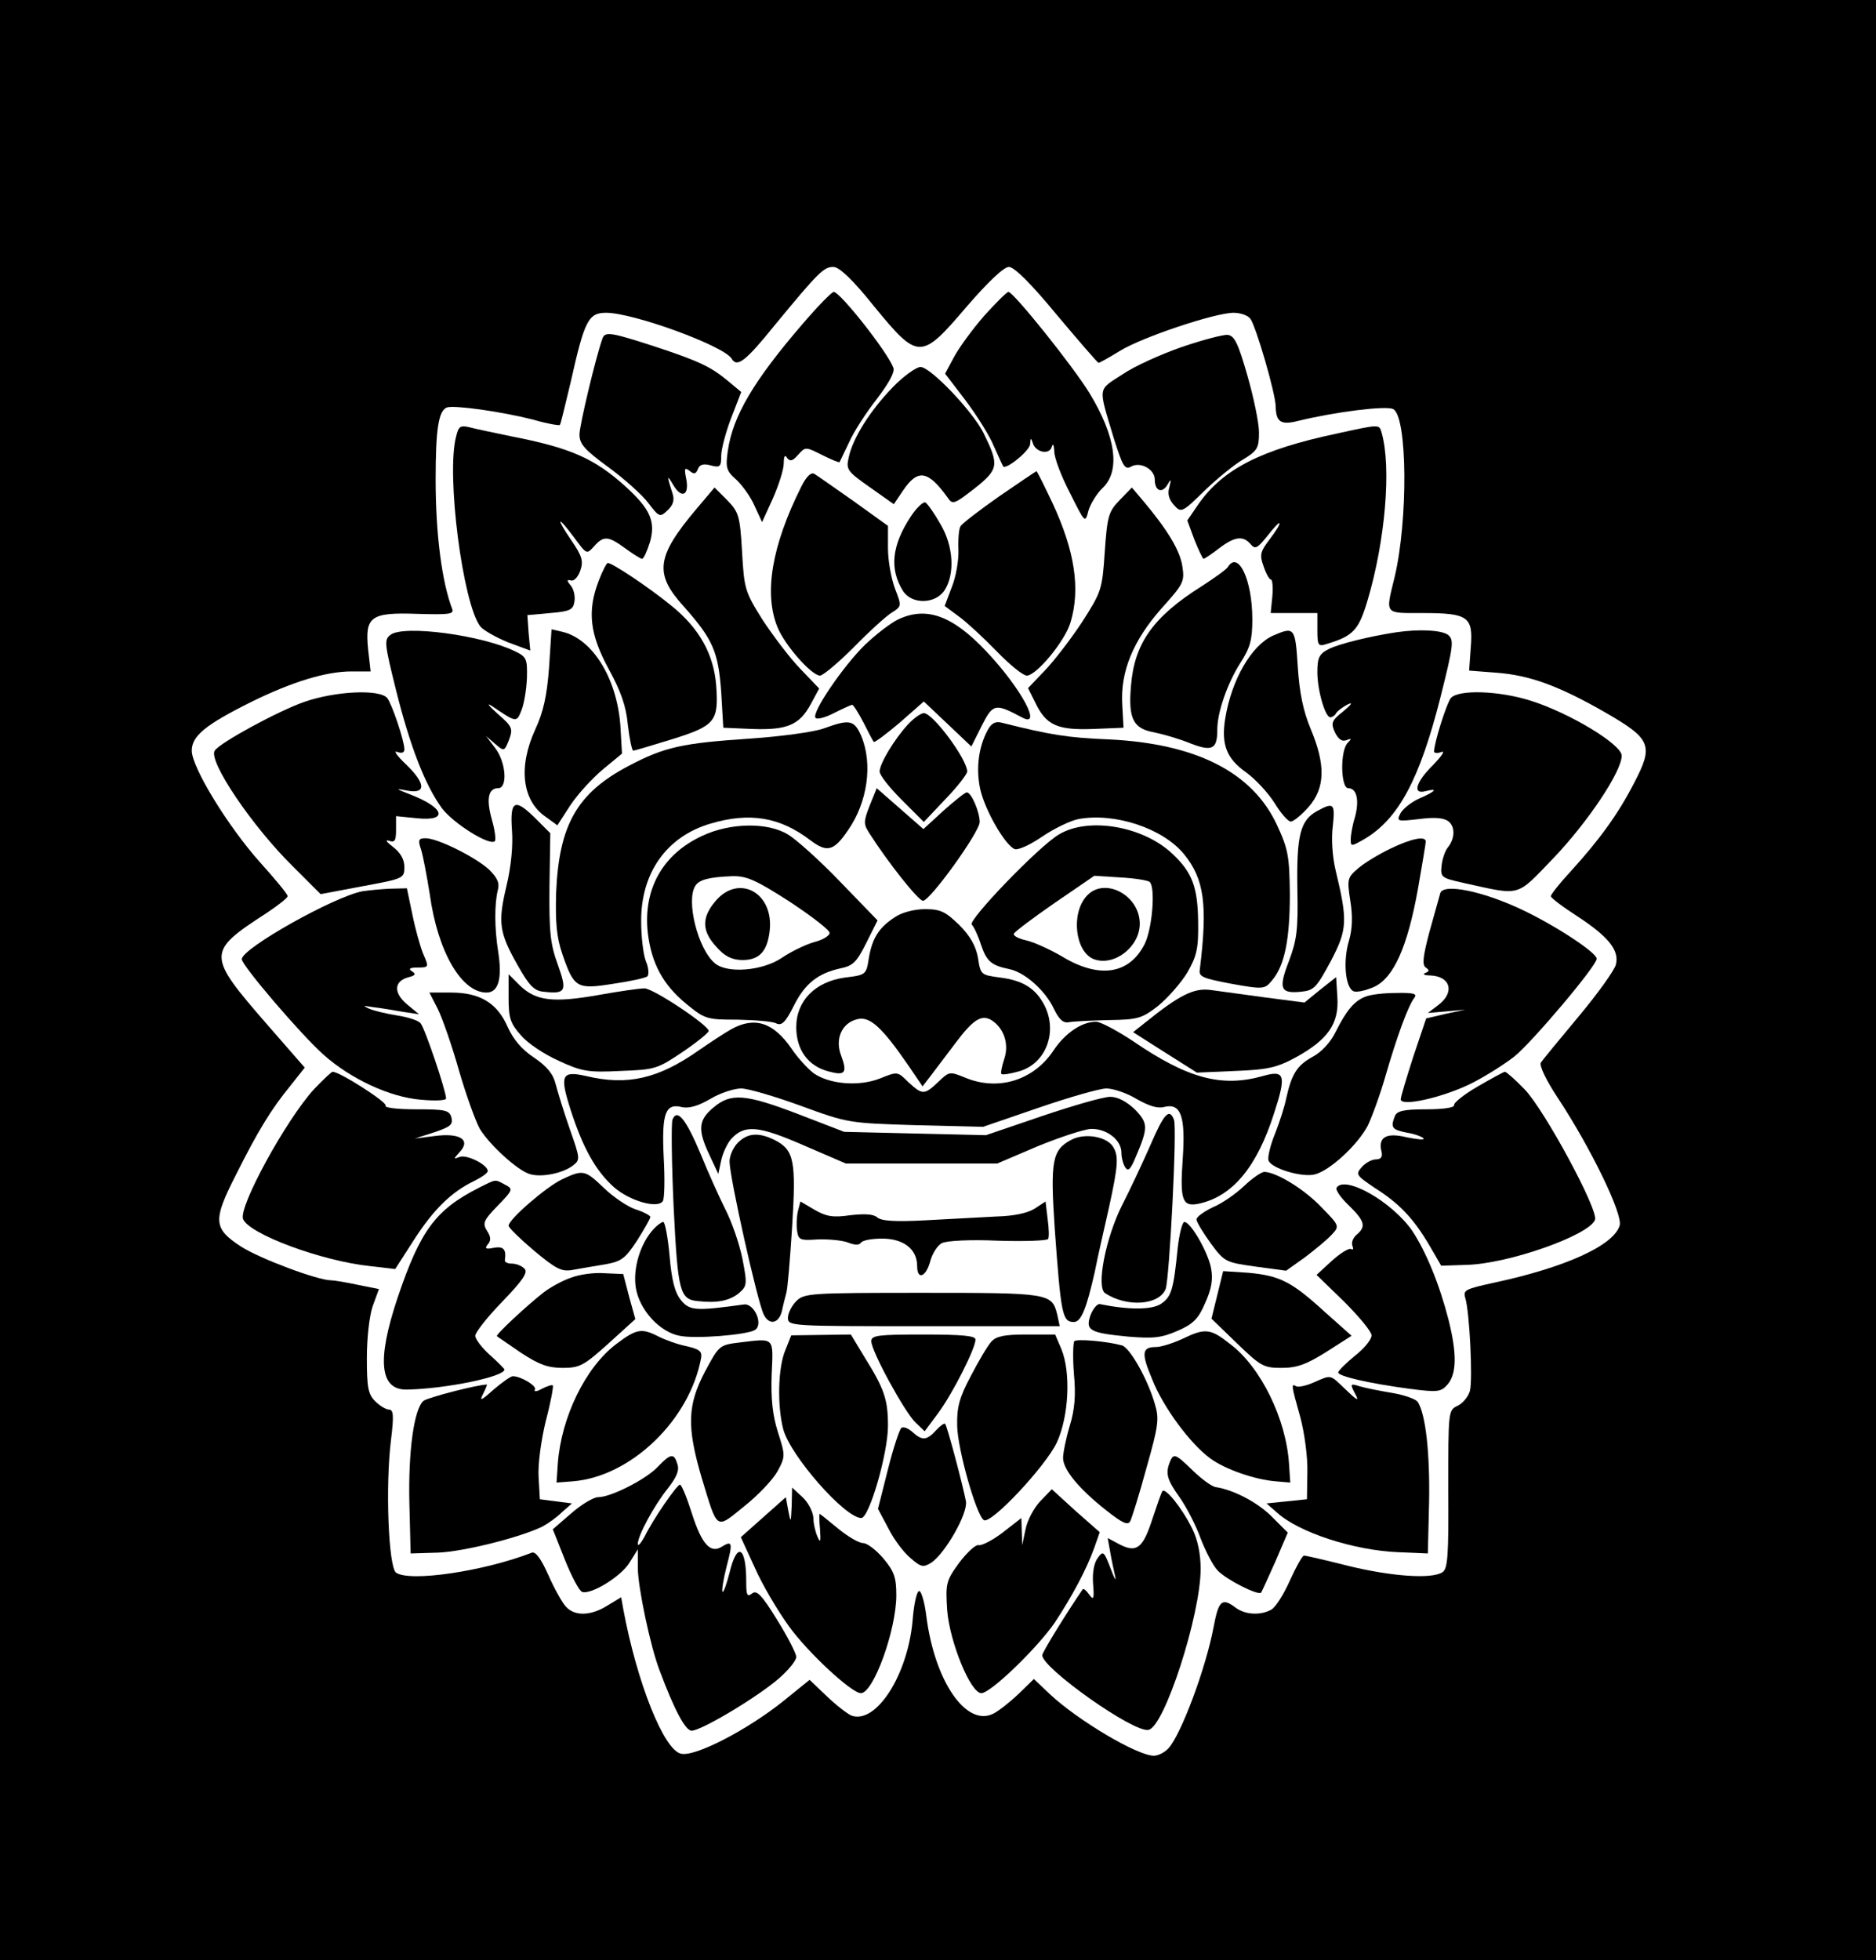 <?xml version="1.0" standalone="no"?>
<!DOCTYPE svg PUBLIC "-//W3C//DTD SVG 20010904//EN"
 "http://www.w3.org/TR/2001/REC-SVG-20010904/DTD/svg10.dtd">
<svg version="1.0" xmlns="http://www.w3.org/2000/svg"
 width="450pt" height="470pt" viewBox="0 0 450 470"
 preserveAspectRatio="xMidYMid meet">
<g transform="translate(0,470) scale(0.1,-0.1)"
fill="#000000" stroke="none">
<path d="M0 2350 l0 -2350 2250 0 2250 0 0 2350 0 2350 -2250 0 -2250 0 0
-2350z m2097 1615 c106 -129 112 -129 222 0 51 59 89 95 101 95 13 0 54 -41
115 -115 53 -63 98 -115 100 -115 3 0 26 13 52 29 54 33 228 91 272 91 16 0
34 -6 40 -14 13 -16 61 -180 61 -211 1 -37 12 -45 55 -34 86 21 210 37 227 28
34 -18 36 -267 3 -404 -22 -90 -25 -85 68 -85 109 0 121 -9 115 -82 l-4 -56
65 -5 c80 -6 149 -31 261 -95 111 -64 117 -79 70 -169 -38 -74 -82 -135 -152
-212 -27 -29 -48 -56 -48 -60 0 -4 29 -26 65 -49 73 -48 100 -81 91 -115 -3
-13 -43 -69 -89 -124 -46 -55 -87 -105 -91 -111 -4 -7 13 -43 41 -85 78 -118
157 -280 148 -306 -15 -48 -131 -100 -298 -136 -73 -16 -78 -18 -72 -38 10
-33 18 -193 11 -222 -4 -14 -17 -30 -30 -36 -22 -11 -22 -12 -22 -200 1 -158
-1 -191 -14 -199 -26 -17 -122 -10 -225 15 -55 14 -103 25 -107 25 -4 0 -19
-27 -34 -60 -15 -34 -35 -65 -45 -70 -26 -14 -62 -12 -85 5 -33 25 -41 17 -53
-47 -19 -100 -78 -257 -108 -290 -9 -10 -25 -18 -35 -18 -40 0 -183 85 -250
148 l-38 36 -37 -36 c-21 -20 -48 -41 -60 -47 -65 -33 -141 77 -161 234 -4 33
-12 60 -17 60 -6 0 -13 -32 -16 -72 -12 -130 -87 -247 -146 -227 -10 4 -37 25
-59 46 l-42 40 -63 -51 c-86 -69 -213 -135 -246 -126 -41 10 -105 170 -138
347 l-5 28 -33 -20 c-40 -25 -79 -26 -100 -2 -9 10 -28 44 -42 76 -17 38 -30
56 -39 53 -116 -45 -293 -71 -326 -48 -18 13 -26 207 -12 319 7 57 6 72 -5 72
-7 0 -22 9 -33 20 -17 17 -20 33 -20 104 0 47 6 101 14 124 l15 41 -50 10
c-28 6 -57 11 -65 11 -32 0 -171 52 -216 81 -66 43 -68 62 -13 170 54 108 86
160 132 216 l34 43 -89 102 c-147 169 -147 175 -2 269 27 18 50 36 50 40 0 5
-30 41 -66 81 -77 86 -164 228 -164 268 0 35 32 62 145 118 96 47 177 72 238
72 l46 0 -6 53 c-8 79 6 89 119 85 73 -2 87 -1 83 11 -25 65 -40 180 -40 311
0 122 7 165 27 173 18 6 131 -10 206 -29 34 -10 64 -15 65 -13 2 2 13 49 26
103 33 147 42 166 85 166 65 0 282 -79 301 -110 13 -22 33 -7 104 81 104 126
117 139 140 139 14 0 47 -31 98 -95z"/>
<path d="M1925 3923 c-118 -137 -167 -221 -179 -303 -6 -41 -4 -49 20 -70 15
-14 35 -42 44 -63 l18 -39 26 57 c14 32 26 69 26 84 0 17 3 22 8 13 7 -9 13
-8 26 7 18 20 18 20 58 0 22 -11 41 -19 42 -17 1 2 11 23 23 48 11 25 41 71
66 103 29 38 44 65 40 75 -14 38 -128 182 -143 182 -5 0 -39 -35 -75 -77z"/>
<path d="M2361 3943 c-28 -32 -60 -76 -72 -98 l-22 -41 49 -64 c27 -36 58 -85
68 -110 11 -25 21 -46 22 -48 6 -10 64 37 65 53 1 15 2 16 6 4 6 -24 41 -31
46 -10 3 9 5 4 6 -12 0 -15 17 -60 38 -100 36 -72 36 -72 44 -41 5 16 20 41
34 54 43 41 32 123 -32 228 -40 65 -182 242 -194 242 -4 0 -30 -26 -58 -57z"/>
<path d="M1445 3888 c-16 -45 -55 -208 -55 -230 0 -23 13 -37 69 -78 37 -27
81 -66 96 -86 26 -34 28 -35 46 -18 13 12 17 24 13 38 -15 47 -15 50 1 23 20
-34 39 -25 31 15 -5 25 -4 28 8 19 11 -9 15 -8 20 4 4 11 13 14 31 9 22 -6 25
-3 25 23 0 16 11 57 24 91 l24 62 -30 25 c-42 35 -68 48 -177 84 -105 34 -120
37 -126 19z"/>
<path d="M2835 3868 c-49 -17 -114 -46 -143 -66 -60 -39 -58 -27 -20 -154 21
-66 26 -75 41 -67 22 13 57 -6 57 -31 0 -27 17 -34 30 -13 9 16 10 15 5 -5 -5
-16 -1 -30 11 -43 17 -19 19 -19 73 34 31 30 73 64 94 76 33 20 37 27 37 64 0
23 -13 85 -28 137 -22 77 -31 95 -47 97 -11 1 -60 -12 -110 -29z"/>
<path d="M2141 3771 c-54 -56 -95 -121 -105 -167 -7 -30 -4 -34 50 -72 l58
-41 23 34 c35 51 59 47 106 -18 12 -18 16 -16 65 22 58 46 59 56 21 133 -26
52 -127 158 -151 158 -10 0 -41 -22 -67 -49z"/>
<path d="M1094 3653 c-24 -91 16 -400 58 -455 7 -9 37 -26 66 -38 l54 -20 -4
42 -3 43 55 5 c48 4 55 8 58 28 2 13 -2 30 -9 38 -10 12 -10 15 1 12 7 -2 17
9 22 24 8 23 4 35 -22 73 -38 56 -33 60 8 5 29 -39 29 -40 47 -20 23 26 34 25
75 -5 19 -14 37 -25 40 -25 4 0 12 18 19 40 14 49 1 79 -57 132 -76 69 -133
94 -277 122 -38 8 -82 17 -97 21 -24 6 -28 3 -34 -22z"/>
<path d="M3205 3660 c-179 -38 -270 -84 -329 -167 l-28 -41 17 -46 c10 -25 20
-46 22 -46 2 0 19 11 37 25 38 29 58 31 76 10 11 -13 16 -10 41 21 35 45 39
36 4 -10 -22 -29 -24 -37 -14 -64 6 -18 14 -32 18 -32 3 0 5 -18 3 -40 l-4
-40 56 0 56 0 0 -41 c0 -37 2 -40 23 -33 63 19 76 33 97 103 43 144 58 321 34
404 -6 20 -4 20 -109 -3z"/>
<path d="M1922 3533 c-71 -142 -90 -256 -57 -337 18 -44 82 -116 102 -116 7 0
44 31 81 68 37 38 78 75 91 83 24 15 24 16 8 57 -9 24 -17 67 -17 97 l0 54
-82 59 c-46 32 -88 62 -95 66 -8 4 -19 -7 -31 -31z"/>
<path d="M2397 3510 c-47 -33 -89 -65 -93 -72 -4 -6 -6 -31 -5 -56 1 -25 -6
-66 -16 -90 l-17 -45 35 -26 c18 -13 59 -51 90 -83 31 -32 63 -58 72 -58 23 0
92 83 105 128 24 80 10 171 -43 285 -20 42 -37 77 -39 77 -1 0 -41 -27 -89
-60z"/>
<path d="M1670 3479 c-96 -114 -101 -155 -30 -233 70 -79 83 -108 90 -206 l5
-85 70 -3 c84 -3 113 10 140 60 l20 37 -46 48 c-25 26 -65 79 -90 117 -42 67
-44 74 -49 163 -5 87 -8 95 -36 124 l-30 30 -44 -52z"/>
<path d="M2685 3500 c-26 -27 -29 -38 -35 -123 -6 -91 -8 -96 -54 -168 -27
-41 -67 -93 -89 -116 l-41 -43 17 -34 c26 -55 53 -67 138 -64 l74 3 -3 55 c-5
79 26 154 94 231 53 59 56 64 50 102 -6 38 -36 87 -93 155 l-28 33 -30 -31z"/>
<path d="M2185 3462 c-46 -70 -52 -126 -19 -179 21 -33 78 -32 100 2 25 39 21
106 -10 158 -14 25 -31 49 -36 52 -5 3 -21 -12 -35 -33z"/>
<path d="M1436 3307 c-28 -73 -21 -128 24 -211 29 -53 42 -89 46 -134 4 -34
10 -62 13 -62 3 0 46 13 95 28 102 32 110 43 104 128 -6 76 -41 138 -108 192
-54 44 -141 102 -152 102 -3 0 -13 -19 -22 -43z"/>
<path d="M2945 3340 c-4 -6 -32 -26 -63 -46 -116 -73 -161 -137 -169 -238 -7
-79 5 -103 55 -112 20 -4 59 -15 86 -26 54 -21 66 -15 66 33 0 41 24 110 55
159 24 37 29 56 29 105 0 95 -34 166 -59 125z"/>
<path d="M2153 3214 c-18 -9 -53 -36 -79 -61 -51 -50 -127 -161 -118 -174 3
-5 23 0 44 11 22 11 42 20 44 20 3 0 15 -19 27 -42 12 -24 23 -45 25 -47 2 -2
30 19 62 46 l58 51 57 -54 57 -54 25 50 c27 53 32 54 96 20 51 -28 -1 69 -85
158 -82 87 -145 109 -213 76z"/>
<path d="M937 3178 c-16 -12 -15 -20 13 -133 34 -136 70 -228 110 -283 27 -36
114 -91 127 -79 3 4 0 27 -7 51 -14 50 -9 76 15 76 23 0 19 62 -7 96 l-22 29
22 -19 c21 -18 22 -18 33 10 10 27 8 32 -28 63 -21 19 -27 27 -13 18 59 -40
59 -40 71 -10 6 15 12 50 13 78 1 45 -1 50 -28 63 -79 39 -267 64 -299 40z"/>
<path d="M1317 3099 c-5 -68 -14 -107 -33 -148 -41 -89 -32 -170 24 -209 l29
-21 31 48 c18 27 53 65 78 86 l46 38 -4 69 c-9 113 -67 206 -139 223 l-26 6
-6 -92z"/>
<path d="M3054 3176 c-52 -23 -100 -106 -115 -199 -10 -62 3 -96 50 -129 22
-16 52 -48 68 -73 15 -25 33 -45 39 -45 7 0 26 16 43 35 40 46 41 101 5 187
-18 43 -27 87 -31 149 -6 95 -8 97 -59 75z"/>
<path d="M3350 3184 c-66 -10 -138 -28 -162 -40 -24 -12 -28 -21 -28 -56 0
-44 19 -108 31 -108 4 0 11 4 14 10 3 5 16 15 28 21 13 6 9 0 -10 -16 -29 -23
-31 -28 -21 -51 8 -16 17 -23 27 -19 13 5 14 4 4 -6 -19 -19 -17 -109 1 -109
21 0 27 -30 16 -70 -6 -19 -10 -43 -10 -53 0 -17 1 -17 31 0 83 48 134 143
184 340 32 127 33 139 18 151 -16 11 -67 14 -123 6z"/>
<path d="M730 3017 c-63 -22 -203 -98 -215 -117 -16 -25 91 -183 189 -279 l65
-65 101 19 c98 18 100 19 100 46 0 18 -9 34 -27 48 -16 12 -20 18 -10 15 14
-5 17 0 17 26 l0 33 50 -5 c76 -8 67 25 -16 57 -36 14 -37 15 -6 9 45 -8 43
18 -5 64 -21 20 -30 33 -20 29 10 -4 17 -2 17 6 0 21 -30 109 -41 123 -18 22
-124 17 -199 -9z"/>
<path d="M3480 3026 c-10 -13 -40 -107 -40 -128 0 -4 8 -5 18 -1 9 3 0 -10
-20 -31 -42 -41 -51 -72 -18 -63 31 8 23 -1 -14 -17 -19 -8 -39 -24 -46 -35
-11 -21 -9 -21 44 -15 38 5 60 3 71 -6 16 -13 15 -41 -2 -62 -6 -7 -13 -26
-15 -43 -3 -29 -1 -30 52 -42 141 -31 125 -35 216 59 83 87 164 208 164 246 0
27 -126 103 -219 132 -76 24 -173 27 -191 6z"/>
<path d="M2178 2963 c-33 -36 -68 -94 -68 -113 0 -9 24 -39 53 -68 l53 -53 52
55 c29 30 52 60 52 66 0 29 -82 140 -104 140 -7 0 -24 -12 -38 -27z"/>
<path d="M1975 2953 c-22 -8 -101 -19 -175 -24 -164 -11 -206 -20 -293 -66
-123 -65 -166 -141 -173 -303 -2 -73 1 -107 15 -148 28 -81 34 -85 122 -71 41
6 78 14 82 18 4 4 3 21 -4 37 -6 16 -11 58 -11 94 -1 117 61 204 166 235 94
28 167 16 240 -40 40 -30 56 -26 90 24 47 67 60 159 32 226 -17 39 -28 41 -91
18z"/>
<path d="M2369 2949 c-22 -41 -28 -92 -18 -140 11 -51 60 -136 83 -145 8 -3
37 10 66 30 28 19 67 38 87 42 87 16 202 -22 253 -84 49 -60 57 -122 38 -277
-3 -17 7 -21 76 -34 78 -14 80 -13 98 9 30 36 42 99 42 206 -1 91 -4 108 -31
166 -59 127 -195 195 -403 205 -100 4 -141 11 -257 40 -15 4 -25 -1 -34 -18z"/>
<path d="M2086 2768 c-15 -39 -15 -44 0 -67 44 -69 117 -161 128 -161 17 0
136 165 136 189 0 24 -20 71 -31 71 -4 0 -29 -20 -56 -44 l-48 -44 -56 49 -56
49 -17 -42z"/>
<path d="M1228 2710 c3 -37 -2 -88 -13 -134 -21 -88 -18 -112 27 -191 27 -48
39 -61 62 -63 53 -6 57 1 34 65 -18 49 -21 78 -20 187 l2 128 -34 34 c-51 51
-63 46 -58 -26z"/>
<path d="M3159 2755 c-40 -22 -49 -58 -47 -185 2 -99 -1 -123 -20 -174 -26
-67 -21 -79 29 -74 31 3 37 10 71 73 40 76 41 97 12 217 -8 33 -11 77 -7 107
6 55 2 58 -38 36z"/>
<path d="M1685 2696 c-96 -44 -143 -129 -131 -234 9 -72 36 -123 92 -169 45
-37 50 -38 123 -38 42 -1 84 -4 93 -9 13 -6 22 2 42 42 27 54 58 78 112 90 30
6 39 15 62 61 l27 54 -90 93 c-49 51 -106 102 -125 113 -49 30 -139 28 -205
-3z m209 -158 c53 -35 96 -68 96 -75 0 -7 -17 -17 -37 -22 -21 -6 -56 -23 -78
-38 -46 -31 -130 -38 -160 -13 -41 34 -70 151 -47 186 9 15 35 21 88 23 35 1
57 -9 138 -61z"/>
<path d="M1716 2539 c-33 -39 -33 -71 2 -109 19 -22 36 -31 60 -32 42 -1 62
19 68 68 12 93 -74 140 -130 73z"/>
<path d="M2540 2699 c-48 -28 -219 -206 -209 -216 5 -5 15 -26 22 -48 14 -41
25 -50 69 -59 37 -8 86 -52 106 -95 13 -27 23 -35 37 -32 11 2 54 4 95 5 70 1
79 4 118 34 23 19 55 55 70 80 23 40 27 58 26 122 -1 82 -14 118 -61 162 -70
67 -202 90 -273 47z m218 -114 c14 -14 6 -111 -12 -148 -37 -74 -110 -85 -201
-29 -28 16 -65 33 -83 37 -18 4 -32 11 -30 16 2 5 46 38 98 74 l95 65 63 -4
c35 -2 66 -7 70 -11z"/>
<path d="M2607 2552 c-39 -42 -28 -135 17 -152 49 -18 110 30 110 85 0 69 -85
113 -127 67z"/>
<path d="M1010 2663 c5 -16 14 -64 21 -108 19 -137 76 -235 136 -235 29 0 38
34 28 98 -9 56 -9 114 -1 147 5 18 -1 30 -21 50 -33 30 -123 75 -152 75 -17 0
-19 -4 -11 -27z"/>
<path d="M3335 2665 c-27 -13 -62 -34 -77 -47 -26 -22 -27 -26 -19 -78 6 -37
5 -67 -3 -95 -15 -49 -9 -114 11 -122 8 -3 30 2 50 11 46 22 79 95 104 233 10
58 19 110 19 115 0 14 -33 8 -85 -17z"/>
<path d="M870 2563 c-67 -12 -290 -137 -290 -163 0 -15 142 -181 196 -229 65
-58 159 -102 234 -108 33 -3 60 -2 60 3 0 18 -51 169 -61 180 -5 7 -30 15 -56
19 -25 4 -55 11 -67 16 -17 8 -16 8 9 4 17 -2 48 -7 70 -11 l40 -6 -29 24
c-33 28 -31 56 5 65 16 4 17 8 7 14 -9 6 -5 9 14 9 27 0 27 1 13 33 -7 17 -19
60 -26 95 l-13 62 -41 -1 c-22 -1 -51 -4 -65 -6z"/>
<path d="M3455 2559 c-2 -8 -14 -49 -26 -93 -16 -60 -18 -80 -9 -86 9 -6 9 -9
-1 -13 -8 -3 -2 -6 12 -6 49 -2 59 -41 19 -71 l-25 -19 45 4 45 4 -47 -10 -47
-11 -31 -92 c-16 -50 -30 -96 -30 -102 0 -18 96 3 165 36 33 16 81 46 108 67
43 35 197 217 197 234 0 15 -101 81 -182 119 -92 43 -184 62 -193 39z"/>
<path d="M2147 2501 c-39 -25 -55 -51 -63 -99 -6 -39 -7 -40 -57 -46 -72 -10
-117 -56 -117 -119 0 -54 28 -93 77 -106 40 -11 46 -4 31 37 -16 40 1 79 38
88 30 8 59 -18 123 -111 l34 -50 23 30 c13 17 38 50 56 74 42 56 62 69 86 55
30 -19 43 -57 31 -93 -6 -18 -9 -34 -7 -36 2 -3 21 0 42 6 65 18 94 95 61 159
-21 40 -51 59 -106 66 -46 6 -47 7 -53 47 -5 28 -18 52 -45 79 -33 32 -45 38
-82 38 -26 0 -56 -8 -72 -19z"/>
<path d="M1220 2307 c0 -48 4 -61 30 -90 16 -19 57 -46 91 -61 54 -25 70 -28
147 -24 84 3 89 5 150 46 34 23 62 46 62 50 -1 14 -133 102 -154 102 -12 0
-61 -7 -111 -16 -108 -19 -149 -14 -187 22 l-28 28 0 -57z"/>
<path d="M3167 2327 l-38 -31 -92 12 c-51 7 -110 15 -132 18 -41 6 -76 -12
-158 -78 l-29 -23 77 -49 76 -48 92 4 c78 3 100 8 146 33 76 42 103 80 99 143
l-3 49 -38 -30z"/>
<path d="M1050 2281 c11 -22 34 -88 51 -148 17 -59 40 -122 50 -140 24 -39 90
-99 119 -108 27 -9 79 1 104 20 18 14 18 16 -7 87 -14 40 -29 89 -34 108 -6
25 -21 43 -52 64 -29 19 -50 44 -63 73 -25 58 -67 83 -136 83 l-52 0 20 -39z"/>
<path d="M3275 2310 c-26 -10 -45 -32 -71 -84 -12 -25 -34 -49 -57 -61 -36
-20 -49 -41 -62 -100 -3 -16 -15 -54 -26 -82 -12 -29 -19 -59 -16 -66 7 -19
81 -41 111 -33 36 9 103 71 127 117 10 21 30 75 43 121 27 93 54 167 69 186 7
9 -3 12 -44 11 -30 0 -63 -4 -74 -9z"/>
<path d="M1754 2232 c-16 -9 -51 -32 -77 -50 -98 -69 -172 -86 -272 -62 -58
13 -63 2 -36 -82 29 -90 60 -146 104 -185 38 -33 105 -52 117 -33 4 6 5 54 2
106 -5 105 4 130 45 119 16 -3 38 3 67 20 23 14 57 25 74 25 16 0 81 -19 144
-42 112 -41 114 -41 274 -46 l162 -4 134 46 c73 25 146 46 162 46 16 0 49 -11
72 -25 30 -17 51 -24 68 -19 39 9 50 -24 43 -125 -7 -100 -1 -116 40 -107 80
18 138 88 179 216 30 92 26 105 -26 90 -99 -28 -180 -7 -313 84 -38 25 -77 46
-88 46 -34 0 -74 -27 -102 -69 -48 -72 -133 -98 -212 -65 -37 15 -38 15 -64
-10 -34 -32 -38 -32 -72 -1 -26 26 -26 26 -68 9 -51 -20 -122 -14 -160 13 -14
11 -38 37 -52 58 -44 64 -89 78 -145 47z"/>
<path d="M753 2088 c-68 -75 -181 -282 -170 -311 14 -36 189 -101 305 -113
l60 -7 45 70 c47 73 90 115 144 141 18 9 33 19 33 24 0 15 -50 40 -67 34 -16
-6 -16 -6 0 12 27 29 0 46 -60 38 l-48 -6 47 15 c38 13 45 18 41 35 -5 18 -14
20 -85 20 -47 0 -77 4 -73 9 4 8 -110 81 -127 81 -3 0 -23 -19 -45 -42z"/>
<path d="M3545 2095 c-33 -19 -59 -40 -57 -45 1 -6 -26 -10 -67 -10 -54 0 -70
-4 -75 -16 -11 -28 -7 -33 29 -40 19 -3 37 -10 40 -14 2 -4 -16 -2 -41 3 -49
12 -69 0 -60 -35 3 -12 -2 -18 -13 -18 -10 0 -25 -8 -34 -18 -16 -18 -14 -20
30 -50 60 -38 93 -73 131 -137 l29 -50 60 2 c100 2 295 71 309 108 9 23 -122
265 -169 313 -22 23 -44 42 -47 42 -3 0 -32 -16 -65 -35z"/>
<path d="M1711 2044 c-36 -30 -38 -53 -9 -114 l21 -45 7 33 c4 18 15 41 24 51
32 35 65 32 173 -15 l102 -44 181 0 182 0 96 41 c54 22 111 41 129 42 37 1 73
-26 73 -57 0 -12 4 -27 9 -35 7 -11 13 -5 25 24 31 72 30 82 -2 115 -20 19
-41 30 -59 30 -16 0 -89 -21 -163 -46 l-135 -46 -170 4 -170 4 -109 42 c-128
49 -163 52 -205 16z"/>
<path d="M1613 2015 c-3 -10 -2 -105 3 -212 10 -203 15 -219 59 -223 45 -5 74
1 96 18 21 18 22 21 10 83 -7 35 -25 88 -41 119 -15 30 -42 90 -59 132 -36 86
-57 111 -68 83z"/>
<path d="M2759 1953 c-19 -43 -49 -107 -67 -142 -40 -79 -63 -198 -41 -212 52
-34 129 -29 145 10 9 22 28 387 20 406 -11 29 -24 15 -57 -62z"/>
<path d="M1770 1960 c-11 -11 -20 -31 -20 -45 0 -38 67 -337 82 -367 13 -27
37 -22 44 10 3 15 8 33 10 41 3 8 9 79 14 158 10 160 5 185 -41 209 -38 19
-65 18 -89 -6z"/>
<path d="M2570 1967 c-46 -24 -51 -50 -40 -213 15 -206 18 -224 46 -224 17 0
30 31 50 120 7 36 23 105 34 154 23 105 24 126 8 149 -18 23 -68 30 -98 14z"/>
<path d="M1348 1872 c-38 -18 -128 -96 -128 -111 0 -5 28 -32 61 -60 53 -44
66 -51 93 -46 17 3 51 9 76 13 40 7 49 13 78 57 17 27 32 53 32 57 0 3 -16 12
-35 18 -19 6 -53 29 -76 51 -46 44 -50 45 -101 21z"/>
<path d="M2984 1856 c-20 -19 -53 -42 -75 -51 -21 -10 -39 -23 -39 -29 0 -6
16 -32 34 -57 33 -45 36 -46 107 -56 l74 -10 45 32 c25 19 54 43 64 54 20 21
19 22 -25 67 -41 43 -107 83 -136 84 -7 0 -29 -15 -49 -34z"/>
<path d="M1147 1851 c-102 -52 -139 -102 -193 -262 -51 -152 -43 -223 23 -221
94 2 233 31 233 48 0 2 -16 18 -35 35 -19 17 -35 38 -35 46 0 8 29 45 65 82
50 52 62 70 53 79 -7 7 -20 12 -30 12 -10 0 -17 3 -17 8 4 26 -3 34 -26 30
-20 -4 -23 -2 -15 8 8 9 8 18 -2 33 -11 18 -8 25 26 60 37 38 37 40 18 50 -26
14 -21 14 -65 -8z"/>
<path d="M3206 1852 c-3 -5 10 -24 29 -42 39 -38 42 -51 20 -70 -9 -7 -14 -19
-11 -27 3 -8 2 -11 -3 -8 -5 3 -26 -10 -46 -28 l-37 -34 66 -64 c36 -36 66
-72 66 -81 0 -10 -18 -32 -40 -49 -22 -18 -40 -36 -40 -40 0 -9 73 -26 170
-39 70 -9 76 -8 93 11 21 26 22 72 2 153 -22 86 -54 164 -87 214 -48 70 -162
135 -182 104z"/>
<path d="M1914 1796 c-3 -13 -4 -35 -2 -47 3 -22 7 -24 49 -21 25 1 58 -2 72
-7 17 -7 28 -7 32 -1 4 6 26 10 51 10 51 0 84 -25 84 -66 0 -35 22 -26 32 14
5 17 17 36 27 41 10 6 69 9 134 6 64 -2 119 0 121 4 3 4 2 26 -1 48 l-5 42
-26 -17 c-17 -11 -51 -18 -92 -19 -36 -2 -111 -6 -168 -9 -73 -4 -108 -2 -118
7 -9 8 -31 9 -65 5 -41 -6 -57 -3 -85 13 l-34 20 -6 -23z"/>
<path d="M1567 1752 c-31 -34 -49 -93 -42 -139 8 -53 57 -107 105 -116 37 -8
162 2 181 14 21 13 -2 65 -27 61 -116 -16 -130 -15 -151 11 -15 19 -22 49 -27
107 -4 44 -11 80 -15 80 -4 0 -15 -8 -24 -18z"/>
<path d="M2825 1708 c-10 -101 -15 -118 -41 -135 -22 -14 -78 -14 -146 0 -6 1
-16 -11 -22 -26 -13 -37 -3 -43 90 -52 61 -5 80 -3 119 14 37 16 50 29 66 67
15 33 19 56 14 83 -7 38 -49 111 -64 111 -5 0 -12 -28 -16 -62z"/>
<path d="M1369 1636 c-21 -7 -49 -23 -65 -35 -42 -33 -116 -102 -112 -105 2
-2 28 -19 58 -40 43 -28 64 -36 100 -36 41 0 51 6 109 58 l65 59 -15 54 -14
54 -45 2 c-25 2 -61 -3 -81 -11z"/>
<path d="M2920 1595 l-14 -57 61 -59 c57 -55 64 -59 107 -59 37 0 59 8 107 38
l61 39 -64 57 c-80 73 -108 87 -183 94 l-61 4 -14 -57z"/>
<path d="M1910 1580 c-11 -11 -20 -29 -20 -40 0 -20 7 -20 326 -20 l326 0 -6
28 c-13 51 -18 52 -323 52 -270 0 -284 -1 -303 -20z"/>
<path d="M1478 1477 c-74 -56 -132 -176 -140 -287 l-3 -45 39 3 c139 11 281
147 308 297 2 15 -5 20 -35 27 -21 4 -51 15 -67 23 -41 21 -53 19 -102 -18z"/>
<path d="M2835 1489 c-22 -10 -50 -19 -62 -19 -34 0 -36 -14 -9 -78 26 -66 91
-154 139 -189 35 -26 107 -51 157 -55 l35 -3 -3 45 c-7 108 -68 232 -141 287
-48 38 -60 39 -116 12z"/>
<path d="M1884 1463 c-18 -42 -20 -134 -5 -191 18 -64 148 -212 187 -212 19 0
64 155 64 221 0 64 -9 89 -57 166 l-32 53 -72 -1 -71 -1 -14 -35z"/>
<path d="M2090 1484 c0 -24 80 -170 106 -195 l22 -21 32 43 c35 47 90 156 90
177 0 9 -32 12 -125 12 -109 0 -125 -2 -125 -16z"/>
<path d="M2378 1483 c-9 -10 -31 -47 -49 -82 -28 -52 -34 -76 -33 -120 1 -56
46 -215 64 -226 17 -11 148 129 175 186 29 63 34 168 11 224 l-15 35 -69 0
c-53 0 -72 -4 -84 -17z"/>
<path d="M1775 1481 c-50 -6 -50 -7 -84 -70 -42 -80 -44 -132 -8 -254 39 -128
33 -125 102 -69 33 26 69 64 80 84 19 35 19 38 1 94 -13 41 -17 80 -15 138 4
91 8 87 -76 77z"/>
<path d="M2577 1484 c-3 -4 -4 -39 -1 -78 5 -51 2 -86 -10 -125 -9 -30 -16
-65 -16 -77 0 -28 38 -74 104 -126 38 -30 51 -36 57 -26 4 8 22 65 39 128 29
102 31 118 20 154 -17 59 -60 135 -79 140 -37 10 -108 16 -114 10z"/>
<path d="M1184 1368 c-30 -27 -35 -29 -25 -10 6 12 10 22 9 22 -22 0 -142 -31
-152 -39 -23 -19 -37 -122 -34 -246 l3 -120 65 2 c61 2 200 37 252 63 13 7 34
22 46 34 l24 21 -39 5 -38 5 -3 53 c-2 31 6 88 17 134 12 45 19 83 17 86 -2 2
-14 -2 -26 -8 -12 -7 -20 -8 -17 -2 6 8 -33 32 -53 32 -5 0 -26 -15 -46 -32z"/>
<path d="M3151 1385 c-18 -8 -37 -12 -42 -9 -12 7 -12 4 10 -74 10 -37 18 -96
17 -132 l-1 -65 -48 -5 -49 -5 24 -21 c53 -49 187 -92 293 -96 l70 -3 3 124
c2 116 -8 209 -27 239 -4 7 -32 17 -62 22 -30 5 -65 12 -78 16 -22 7 -23 6
-11 -17 11 -20 7 -19 -22 9 -39 37 -33 36 -77 17z"/>
<path d="M2245 1270 c-22 -24 -33 -25 -56 -4 -10 9 -22 14 -27 10 -4 -3 -19
-47 -32 -99 l-24 -95 25 -47 c13 -26 37 -58 53 -71 25 -22 31 -23 50 -11 33
22 88 118 83 147 -7 37 -45 181 -50 186 -2 2 -12 -5 -22 -16z"/>
<path d="M1579 1184 c-27 -30 -113 -74 -144 -74 -11 0 -40 -17 -65 -39 l-44
-38 29 -73 c16 -40 34 -74 41 -77 21 -8 94 37 114 70 l20 32 0 -45 c0 -45 30
-188 52 -245 35 -94 62 -145 77 -145 23 0 157 80 209 125 23 20 42 43 42 52 0
8 -21 49 -46 89 -37 60 -49 72 -60 63 -12 -9 -14 -4 -14 29 0 84 -22 96 -40
21 -7 -27 -14 -48 -17 -46 -2 3 2 30 10 61 15 57 14 63 -12 47 -27 -17 -48 7
-71 79 -12 38 -25 70 -29 70 -7 0 -64 -82 -85 -125 -9 -16 -16 -24 -16 -17 0
20 39 92 72 133 21 27 28 43 23 58 -8 27 -16 26 -46 -5z"/>
<path d="M2806 1194 c-11 -28 -6 -43 24 -85 16 -23 39 -67 50 -98 12 -31 30
-66 41 -77 21 -22 96 -60 104 -53 2 3 17 36 34 74 l30 70 -37 37 c-33 34 -91
65 -135 72 -10 1 -34 19 -55 39 -43 42 -47 43 -56 21z"/>
<path d="M1899 1089 c-2 -41 -2 -42 -8 -12 l-6 33 -54 -48 -54 -48 34 -74 c18
-41 55 -103 81 -139 46 -64 151 -161 173 -161 30 0 85 151 85 235 0 42 -5 57
-31 88 -17 20 -39 37 -49 37 -10 0 -37 16 -60 35 -23 19 -43 35 -44 35 -1 0
-1 -17 1 -37 2 -30 1 -34 -6 -18 -5 11 -10 32 -10 46 -1 14 -12 36 -26 49
l-25 23 -1 -44z"/>
<path d="M2495 1100 c-15 -16 -31 -46 -35 -67 l-8 -38 -1 32 -1 33 -45 -35
c-25 -19 -51 -32 -58 -30 -6 2 -27 -17 -46 -42 -32 -44 -33 -50 -29 -114 6
-76 56 -199 82 -199 22 0 133 107 176 169 42 64 76 127 95 180 l13 37 -58 51
-57 52 -28 -29z"/>
<path d="M2788 1124 c-3 -5 -13 -34 -23 -64 -23 -72 -38 -84 -78 -64 l-30 16
6 -33 c3 -19 9 -45 12 -59 3 -14 -2 -5 -11 19 -16 42 -18 43 -31 25 -9 -12
-13 -36 -11 -62 3 -36 1 -40 -9 -26 -7 10 -14 16 -16 13 -39 -57 -97 -151 -97
-158 0 -31 220 -187 255 -179 38 7 125 276 125 386 0 36 -7 70 -20 96 -25 51
-66 101 -72 90z"/>
</g>
</svg>
